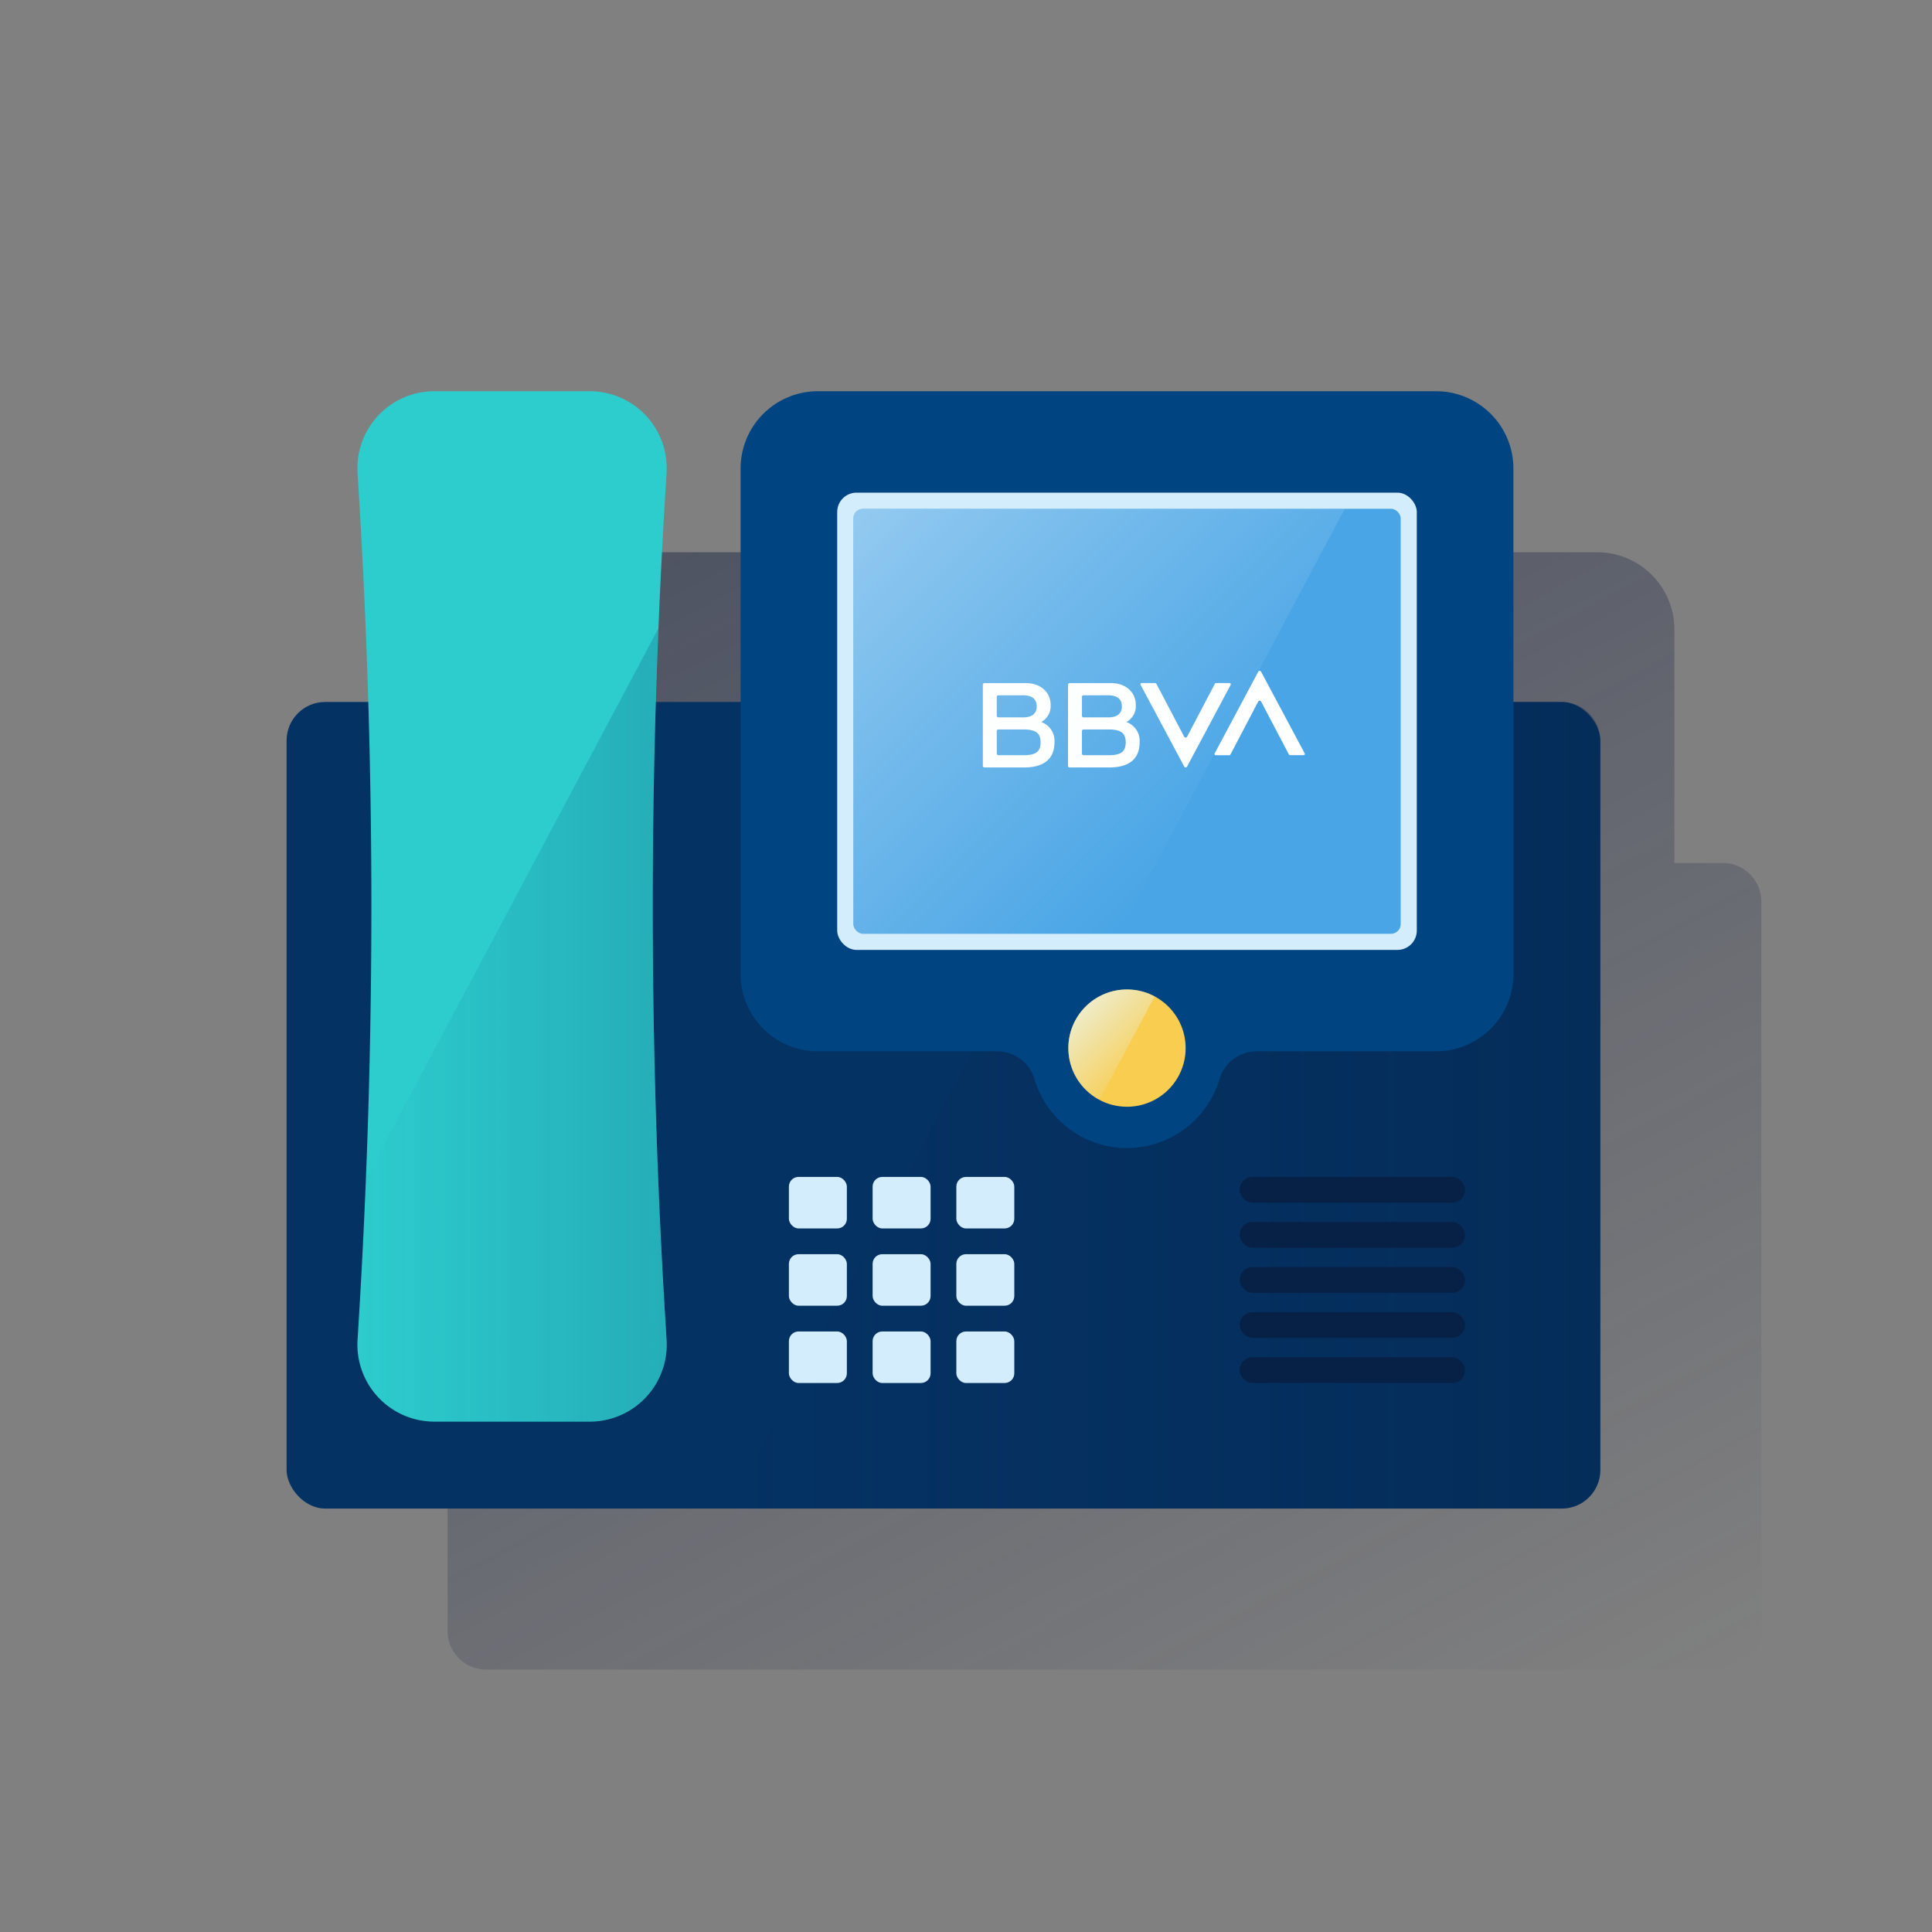 <svg xmlns="http://www.w3.org/2000/svg" xmlns:xlink="http://www.w3.org/1999/xlink" viewBox="0 0 600 600"><rect x="0" y="0" width="600" height="600" fill="#808080" stroke="none"/><defs><style>.cls-1{fill:none;}.cls-2{fill:url(#Degradado_sin_nombre_114);}.cls-3{fill:#043263;}.cls-4{fill:url(#Degradado_sin_nombre_44);}.cls-5{fill:#004481;}.cls-6{fill:#d4edfc;}.cls-7{fill:#49a5e6;}.cls-8{fill:#fff;}.cls-9{fill:#2dcccd;}.cls-10{fill:url(#Degradado_sin_nombre_21);}.cls-11{fill:url(#Degradado_sin_nombre_18);}.cls-12{fill:#f8cd50;}.cls-13{fill:url(#Degradado_sin_nombre_17);}.cls-14{fill:#072146;}</style><linearGradient id="Degradado_sin_nombre_114" x1="222.52" y1="148.3" x2="445.51" y2="567.68" gradientUnits="userSpaceOnUse"><stop offset="0" stop-color="#1c2645" stop-opacity="0.5"/><stop offset="1" stop-color="#1c2645" stop-opacity="0"/></linearGradient><linearGradient id="Degradado_sin_nombre_44" x1="497" y1="343.25" x2="226.4" y2="343.25" gradientUnits="userSpaceOnUse"><stop offset="0" stop-color="#072146" stop-opacity="0.3"/><stop offset="1" stop-color="#072146" stop-opacity="0"/></linearGradient><linearGradient id="Degradado_sin_nombre_21" x1="207" y1="318.37" x2="111" y2="318.37" gradientUnits="userSpaceOnUse"><stop offset="0" stop-color="#043263" stop-opacity="0.2"/><stop offset="1" stop-color="#043263" stop-opacity="0"/></linearGradient><linearGradient id="Degradado_sin_nombre_18" x1="271.48" y1="153.28" x2="377.83" y2="259.63" gradientUnits="userSpaceOnUse"><stop offset="0.01" stop-color="#fff" stop-opacity="0.4"/><stop offset="1" stop-color="#ebf6f7" stop-opacity="0"/><stop offset="1" stop-color="#fff" stop-opacity="0.2"/></linearGradient><linearGradient id="Degradado_sin_nombre_17" x1="336.85" y1="312.9" x2="353.52" y2="329.57" gradientUnits="userSpaceOnUse"><stop offset="0" stop-color="#eaf9fa" stop-opacity="0.7"/><stop offset="1" stop-color="#e8f7f8" stop-opacity="0.1"/><stop offset="1" stop-color="#eaf9fa" stop-opacity="0.5"/></linearGradient></defs><title>6</title><g id="Cuadrados_Blancos" data-name="Cuadrados Blancos"><rect class="cls-1" width="600" height="600"/></g><g id="Capa_28" data-name="Capa 28"><path class="cls-2" d="M535,268H520V195.5a24,24,0,0,0-24-24H304a24,24,0,0,0-24,24V268H253.63q1-33.45,3.07-66.87L257,197a23.9,23.9,0,0,0-23.73-25.5H184.78A23.9,23.9,0,0,0,161.05,197l.25,4.13q2.07,33.42,3.07,66.87H151a12,12,0,0,0-12,12V506.5a12,12,0,0,0,12,12H535a12,12,0,0,0,12-12V280A12,12,0,0,0,535,268Z"/><rect class="cls-3" x="89" y="218" width="408" height="250.5" rx="12"/><path class="cls-4" d="M485,218H359.6L226.4,468.5H485a12,12,0,0,0,12-12V230A12,12,0,0,0,485,218Z"/><path class="cls-5" d="M230,145.5v157a24,24,0,0,0,24,24h55.75a12,12,0,0,1,11.49,8.57,30,30,0,0,0,57.52,0,12,12,0,0,1,11.49-8.57H446a24,24,0,0,0,24-24v-157a24,24,0,0,0-24-24H254A24,24,0,0,0,230,145.5Z"/><rect class="cls-6" x="260" y="153" width="180" height="142" rx="6"/><rect class="cls-7" x="265" y="158" width="170" height="132" rx="3"/><rect class="cls-6" x="245" y="365.5" width="18" height="16" rx="3"/><rect class="cls-6" x="271" y="365.5" width="18" height="16" rx="3"/><rect class="cls-6" x="245" y="389.5" width="18" height="16" rx="3"/><rect class="cls-6" x="271" y="389.5" width="18" height="16" rx="3"/><rect class="cls-6" x="245" y="413.5" width="18" height="16" rx="3"/><rect class="cls-6" x="271" y="413.5" width="18" height="16" rx="3"/><rect class="cls-6" x="297" y="365.5" width="18" height="16" rx="3"/><rect class="cls-6" x="297" y="389.5" width="18" height="16" rx="3"/><rect class="cls-6" x="297" y="413.5" width="18" height="16" rx="3"/><path class="cls-8" d="M377.26,212.4l-8.6,16.39a.52.52,0,0,1-.9,0l-8.61-16.39a.48.48,0,0,0-.44-.27h-4.16a.38.38,0,0,0-.33.55l13.55,25.39a.5.5,0,0,0,.88,0l13.55-25.39a.38.38,0,0,0-.33-.55H377.7a.5.5,0,0,0-.44.27"/><path class="cls-8" d="M382.15,234.27l8.6-16.39a.51.51,0,0,1,.9,0l8.61,16.39a.51.51,0,0,0,.44.26h4.16a.38.38,0,0,0,.33-.55L391.64,208.6a.49.49,0,0,0-.88,0L377.21,234a.38.38,0,0,0,.33.55h4.17a.51.51,0,0,0,.44-.26"/><path class="cls-8" d="M317.81,234.53h-7.75a.5.5,0,0,1-.5-.5v-7a.49.49,0,0,1,.5-.49h7.75c3.7,0,5.35,1,5.35,4s-1.62,4-5.35,4m-7.75-18.61h7.65c2.82,0,4.25,1.21,4.25,3.43s-1.43,3.43-4.25,3.43h-7.65a.5.5,0,0,1-.5-.5v-5.86a.5.5,0,0,1,.5-.5m13.31,8.3a5.63,5.63,0,0,0,2.92-5.24c0-4.08-3.18-6.85-7.66-6.85h-12.9a.5.5,0,0,0-.5.5v25.2a.5.5,0,0,0,.5.5h12.33c6.17,0,9.42-2.66,9.42-7.86a6.2,6.2,0,0,0-4.11-6.25"/><path class="cls-8" d="M344.26,234.53h-7.75a.5.5,0,0,1-.5-.5v-7a.49.49,0,0,1,.5-.49h7.75c3.69,0,5.34,1,5.34,4s-1.61,4-5.34,4m-7.75-18.61h7.65c2.81,0,4.25,1.21,4.25,3.43s-1.43,3.43-4.25,3.43h-7.65a.5.5,0,0,1-.5-.5v-5.86a.5.5,0,0,1,.5-.5m13.31,8.3a5.63,5.63,0,0,0,2.92-5.24c0-4.08-3.18-6.85-7.67-6.85H332.18a.5.5,0,0,0-.5.5v25.2a.5.5,0,0,0,.5.5h12.33c6.17,0,9.42-2.66,9.42-7.86a6.2,6.2,0,0,0-4.11-6.25"/><path class="cls-9" d="M134.78,441.5h48.44A23.9,23.9,0,0,0,207,416l-.25-4.13a2108.13,2108.13,0,0,1,0-260.74L207,147a23.9,23.9,0,0,0-23.73-25.5H134.78A23.9,23.9,0,0,0,111.05,147l.25,4.13a2108.13,2108.13,0,0,1,0,260.74l-.25,4.13A23.9,23.9,0,0,0,134.78,441.5Z"/><path class="cls-10" d="M206.7,411.87a2109.76,2109.76,0,0,1-2.26-216.63L113.63,366q-.91,22.94-2.33,45.84l-.25,4.13a23.9,23.9,0,0,0,23.73,25.5h48.44A23.9,23.9,0,0,0,207,416Z"/><path class="cls-11" d="M268,158a3,3,0,0,0-3,3V287a3,3,0,0,0,3,3h79.46l70.18-132Z"/><circle class="cls-12" cx="350" cy="325.5" r="18.21"/><path class="cls-13" d="M350,307.29a18.21,18.21,0,0,0-8.51,34.31l17.1-32.16A18.14,18.14,0,0,0,350,307.29Z"/><rect class="cls-14" x="385" y="365.5" width="70" height="8" rx="4"/><rect class="cls-14" x="385" y="421.5" width="70" height="8" rx="4"/><rect class="cls-14" x="385" y="407.5" width="70" height="8" rx="4"/><rect class="cls-14" x="385" y="393.5" width="70" height="8" rx="4"/><rect class="cls-14" x="385" y="379.5" width="70" height="8" rx="4"/></g></svg>